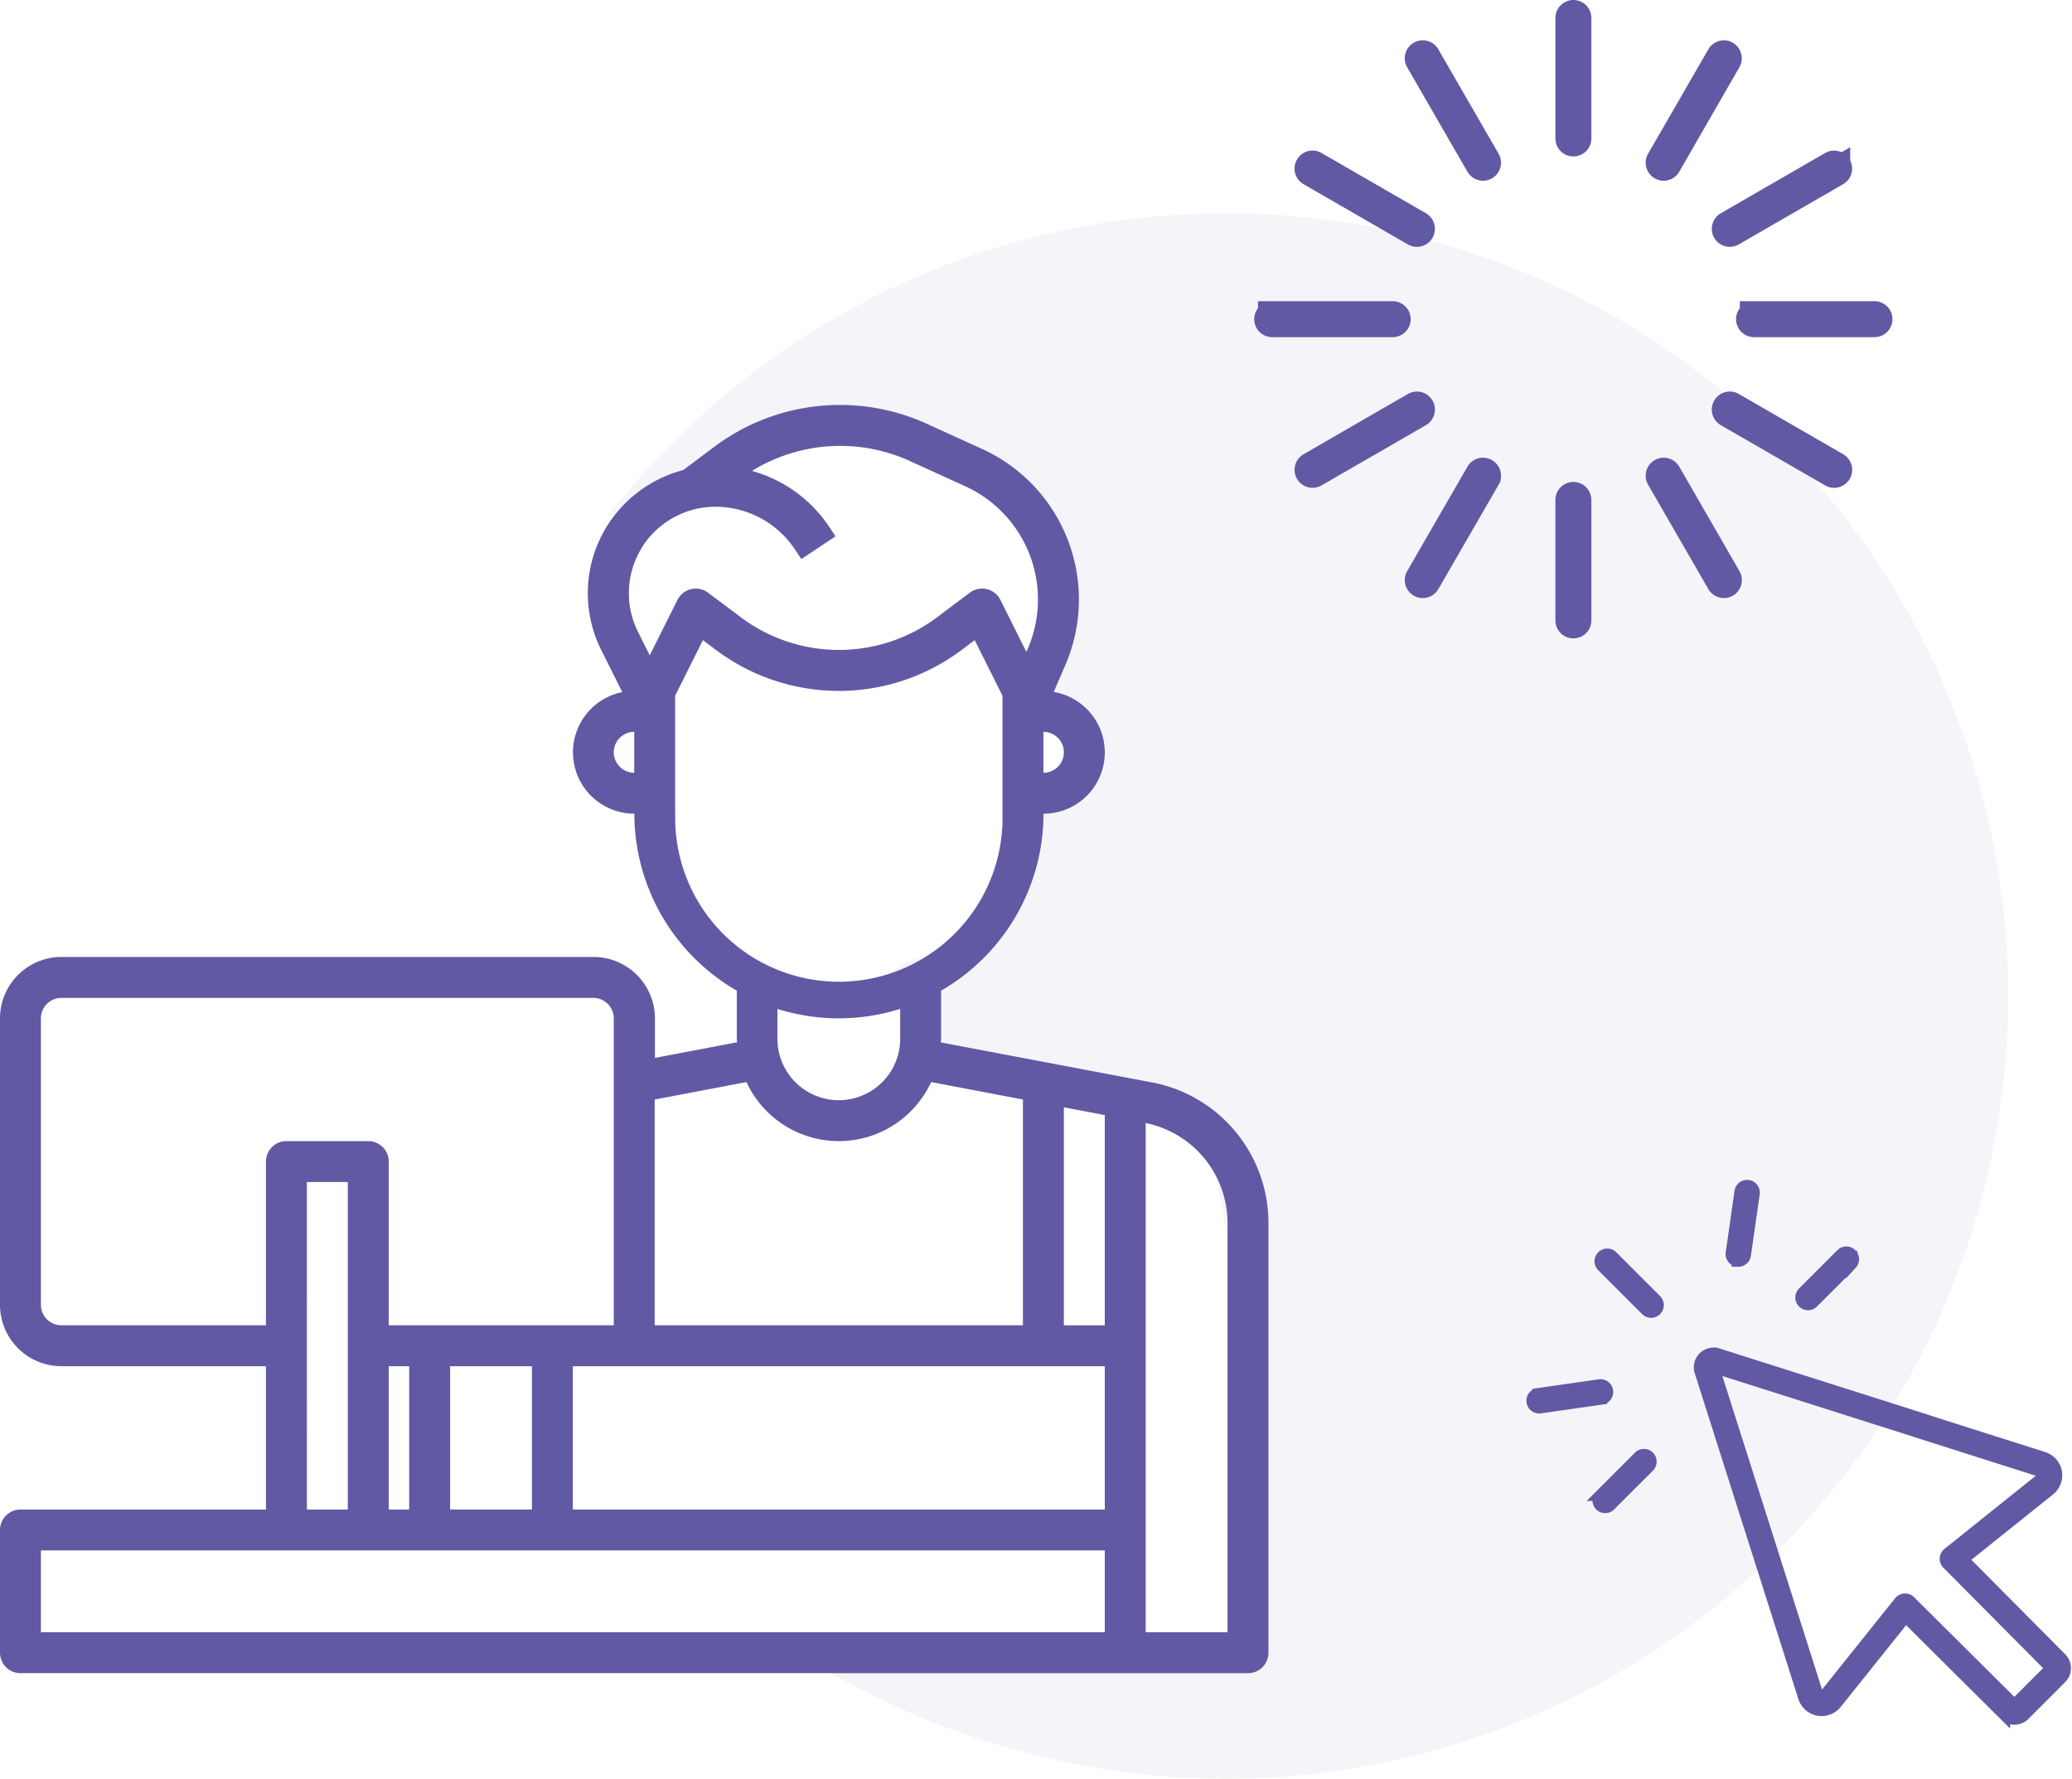 <svg xmlns="http://www.w3.org/2000/svg" width="72.821" height="62.5" viewBox="0 0 72.821 62.5"><defs><style>.a{opacity:0.449;}.b{fill:#8981bd;opacity:0.182;}.c,.d,.e{fill:#6259a4;}.d,.e{stroke:#6259a4;}.e{stroke-width:0.4px;}</style></defs><g transform="translate(-541.42 -426.5)"><g class="a" transform="translate(156 18)"><path class="b" d="M-4331.122,37a27.824,27.824,0,0,1-9.7-1.759,26.353,26.353,0,0,1-5.195-2.578h15.527c0-.041.189-5.111,0-8.616-.258-4.8-.923-8.572-1.447-9.811-.712-1.691-4.573-1.811-6.879-1.883-.545-.017-1.016-.032-1.356-.063a1.358,1.358,0,0,1-1.138-.555,1.286,1.286,0,0,1,.012-1.063h-.006c-.306-.111-1.836-.7-1.917-1.408-.029-.256.139-.5.5-.726a2.5,2.5,0,0,1,1.119-.469.305.305,0,0,1,.254.1.478.478,0,0,1,.053.36l0-.008c.269-.449,1.672-2.717,2.964-3.217.425-.164.5-.659.575-1.184a2.749,2.749,0,0,1,.25-.943,6.732,6.732,0,0,1,1.433-1.59c.375-.332.669-.592.7-.8.118-.9-2.923-2.191-2.954-2.2a17,17,0,0,0,.825-5.44c-.026-.7-.941-1.529-2.449-2.23a12.383,12.383,0,0,0-5.031-1.145c-.128,0-.256,0-.38.008a14.3,14.3,0,0,0-6.779,2.388l-.776.564a27.76,27.76,0,0,1,9.456-7.812A27.214,27.214,0,0,1-4331.122-18a27.327,27.327,0,0,1,10.7,2.161,27.41,27.41,0,0,1,8.741,5.894,27.411,27.411,0,0,1,5.894,8.741,27.335,27.335,0,0,1,2.161,10.7,27.335,27.335,0,0,1-2.161,10.7,27.411,27.411,0,0,1-5.894,8.741,27.41,27.41,0,0,1-8.741,5.894A27.327,27.327,0,0,1-4331.122,37Z" transform="translate(4759.622 434)"/></g><path class="c" d="M48.453,31.986l-7.39-1.4c0-.041.012-.08.012-.122V28.768a7.188,7.188,0,0,0,3.6-6.217,2.154,2.154,0,0,0,.358-4.278l.41-.951a5.808,5.808,0,0,0-2.926-7.587l-2.007-.914a7.369,7.369,0,0,0-7.356.8l-1.111.833-.031.022A4.5,4.5,0,0,0,29.3,12.5a4.457,4.457,0,0,0-.165,4.308l.736,1.47a2.157,2.157,0,0,0,.423,4.272,7.188,7.188,0,0,0,3.6,6.217V30.46c0,.042.011.081.012.122l-2.888.549V29.741a2.16,2.16,0,0,0-2.157-2.157H10.157A2.16,2.16,0,0,0,8,29.741V39.807a2.16,2.16,0,0,0,2.157,2.157h7.19V47H8.719A.719.719,0,0,0,8,47.717v4.314a.719.719,0,0,0,.719.719H51.861a.719.719,0,0,0,.719-.719V36.936a5.029,5.029,0,0,0-4.127-4.951ZM21.662,41.965h.719V47h-.719Zm2.157,0h2.876V47H23.819Zm4.314,0H46.828V47H28.133Zm18.695-1.438H45.39V32.867l1.438.273ZM45.39,20.394a.72.72,0,0,1-.719.719V19.674A.72.72,0,0,1,45.39,20.394ZM30.53,13.241a3.058,3.058,0,0,1,2.608-1.476,3.357,3.357,0,0,1,2.8,1.5l.226.339,1.2-.8-.226-.339a4.785,4.785,0,0,0-2.711-1.959,5.911,5.911,0,0,1,5.488-.376l2.007.914a4.371,4.371,0,0,1,2.2,5.708l-.049.113-.913-1.827a.72.72,0,0,0-1.075-.254l-1.15.863a5.752,5.752,0,0,1-6.9,0l-1.15-.863a.72.72,0,0,0-1.075.254l-.975,1.949-.411-.823a3.028,3.028,0,0,1,.113-2.924Zm-.959,7.152a.72.72,0,0,1,.719-.719v1.438A.72.72,0,0,1,29.571,20.394Zm2.157,2.157V18.406l.976-1.954.462.346a7.191,7.191,0,0,0,8.629,0l.461-.346.976,1.954v4.145a5.752,5.752,0,1,1-11.5,0Zm5.752,7.19a7.18,7.18,0,0,0,2.157-.331V30.46a2.157,2.157,0,0,1-4.314,0V29.409A7.18,7.18,0,0,0,37.48,29.741Zm-3.245,2.24a3.575,3.575,0,0,0,6.49,0l3.226.613v7.932H31.009V32.594ZM10.157,40.526a.72.72,0,0,1-.719-.719V29.741a.72.72,0,0,1,.719-.719H28.852a.72.72,0,0,1,.719.719V40.526H21.662V34.774a.719.719,0,0,0-.719-.719H18.066a.719.719,0,0,0-.719.719v5.752Zm8.628-5.033h1.438V47H18.786ZM46.828,51.312H9.438V48.436h37.39Zm4.314,0H48.266V33.42a3.59,3.59,0,0,1,2.876,3.516Z" transform="translate(533.42 432.541)"/><g transform="translate(584.016 425.016)"><path class="d" d="M12.7,1.984a.133.133,0,0,0-.131.133V6.349a.132.132,0,1,0,.264,0h0V2.117a.133.133,0,0,0-.132-.133Z"/><path class="d" d="M12.7,18.918a.133.133,0,0,0-.131.133v4.232a.132.132,0,1,0,.264,0h0V19.051a.132.132,0,0,0-.132-.133Z"/><path class="d" d="M19.051,12.568a.133.133,0,0,0-.133.132h0a.133.133,0,0,0,.133.131h4.232a.132.132,0,1,0,0-.264H19.051Z"/><path class="d" d="M2.117,12.568a.133.133,0,0,0-.133.132h0a.133.133,0,0,0,.133.131H6.35a.132.132,0,1,0,0-.264H2.117Z"/><path class="d" d="M18,3.4a.133.133,0,0,0-.123.067L15.76,7.135a.132.132,0,0,0,.048.181h0a.132.132,0,0,0,.181-.048h0L18.1,3.6a.131.131,0,0,0-.046-.181h0A.123.123,0,0,0,18,3.4Z"/><path class="d" d="M9.533,18.066a.133.133,0,0,0-.123.067L7.293,21.8a.132.132,0,0,0,.048.181h0a.132.132,0,0,0,.181-.048h0l2.118-3.666a.133.133,0,0,0-.048-.181h0A.123.123,0,0,0,9.533,18.066Z"/><path class="d" d="M18.207,15.742a.133.133,0,0,0-.075.248h0L21.8,18.107a.132.132,0,0,0,.181-.048h0a.132.132,0,0,0-.047-.181h0L18.266,15.76A.123.123,0,0,0,18.207,15.742Z"/><path class="d" d="M3.543,7.275a.133.133,0,0,0-.075.248h0L7.135,9.64a.132.132,0,0,0,.181-.048h0a.133.133,0,0,0-.048-.182h0L3.6,7.293A.123.123,0,0,0,3.543,7.275Z"/><path class="d" d="M21.852,7.277a.136.136,0,0,0-.053.016L18.133,9.41a.133.133,0,0,0-.05.181h0a.133.133,0,0,0,.181.049h0l3.666-2.117a.133.133,0,0,0,.049-.181h0A.132.132,0,0,0,21.852,7.277Z"/><path class="d" d="M7.186,15.744a.127.127,0,0,0-.051.016L3.469,17.877a.132.132,0,0,0-.05.18h0a.133.133,0,0,0,.181.05h0L7.268,15.99a.133.133,0,0,0,.049-.181h0A.131.131,0,0,0,7.186,15.744Z"/><path class="d" d="M15.861,18.068a.137.137,0,0,0-.052.016.133.133,0,0,0-.05.181h0l2.117,3.666a.133.133,0,0,0,.181.05h0a.132.132,0,0,0,.047-.181h0L15.99,18.133A.132.132,0,0,0,15.861,18.068Z"/><path class="d" d="M7.395,3.4a.124.124,0,0,0-.053.018.132.132,0,0,0-.05.18h0L9.41,7.267a.133.133,0,0,0,.181.05h0a.133.133,0,0,0,.049-.181h0L7.523,3.469A.132.132,0,0,0,7.395,3.4Z"/></g><g transform="translate(567.048 440.005)"><path class="e" d="M258.3,86.745a.246.246,0,0,0,.175-.072l1.355-1.355a.247.247,0,0,0-.349-.349l-1.355,1.355a.247.247,0,0,0,.174.421Z" transform="translate(-220.386 -54.412)"/><path class="e" d="M198.687,30.806l.035,0a.247.247,0,0,0,.244-.212l.31-2.161a.247.247,0,0,0-.488-.076v.006l-.31,2.161a.247.247,0,0,0,.209.279Z" transform="translate(-163.257 0)"/><path class="e" d="M86.673,258.126a.247.247,0,0,0-.349,0l-1.355,1.355a.247.247,0,1,0,.349.349l1.355-1.354a.247.247,0,0,0,0-.349Z" transform="translate(-54.35 -220.447)"/><path class="e" d="M30.867,198.686a.247.247,0,0,0-.279-.209h0l-2.161.31a.247.247,0,0,0,.035.491l.035,0,2.161-.31a.247.247,0,0,0,.209-.279Z" transform="translate(0 -163.318)"/><path class="e" d="M87.983,88.676a.247.247,0,1,0,.349-.349h0l-1.541-1.541a.247.247,0,0,0-.349.349Z" transform="translate(-55.765 -56.156)"/><path class="e" d="M180.6,178.575l3.033-2.428a.674.674,0,0,0,.255-.6.656.656,0,0,0-.452-.548l-4.381-1.394a.247.247,0,0,0-.15.47l4.381,1.394a.165.165,0,0,1,.052.285l-3.261,2.61a.247.247,0,0,0-.039.347l.018.02L183.7,182.4l-1.291,1.291-3.668-3.644a.247.247,0,0,0-.174-.072h-.014a.247.247,0,0,0-.179.092l-2.61,3.261a.165.165,0,0,1-.285-.053l-3.641-11.447,7.379,2.343a.247.247,0,0,0,.15-.47l-7.38-2.343a.494.494,0,0,0-.621.62l3.642,11.447a.658.658,0,0,0,1.141.212l2.438-3.046,3.473,3.451a.494.494,0,0,0,.7,0l1.291-1.291a.494.494,0,0,0,0-.7Z" transform="translate(-137.241 -137.29)"/></g></g></svg>